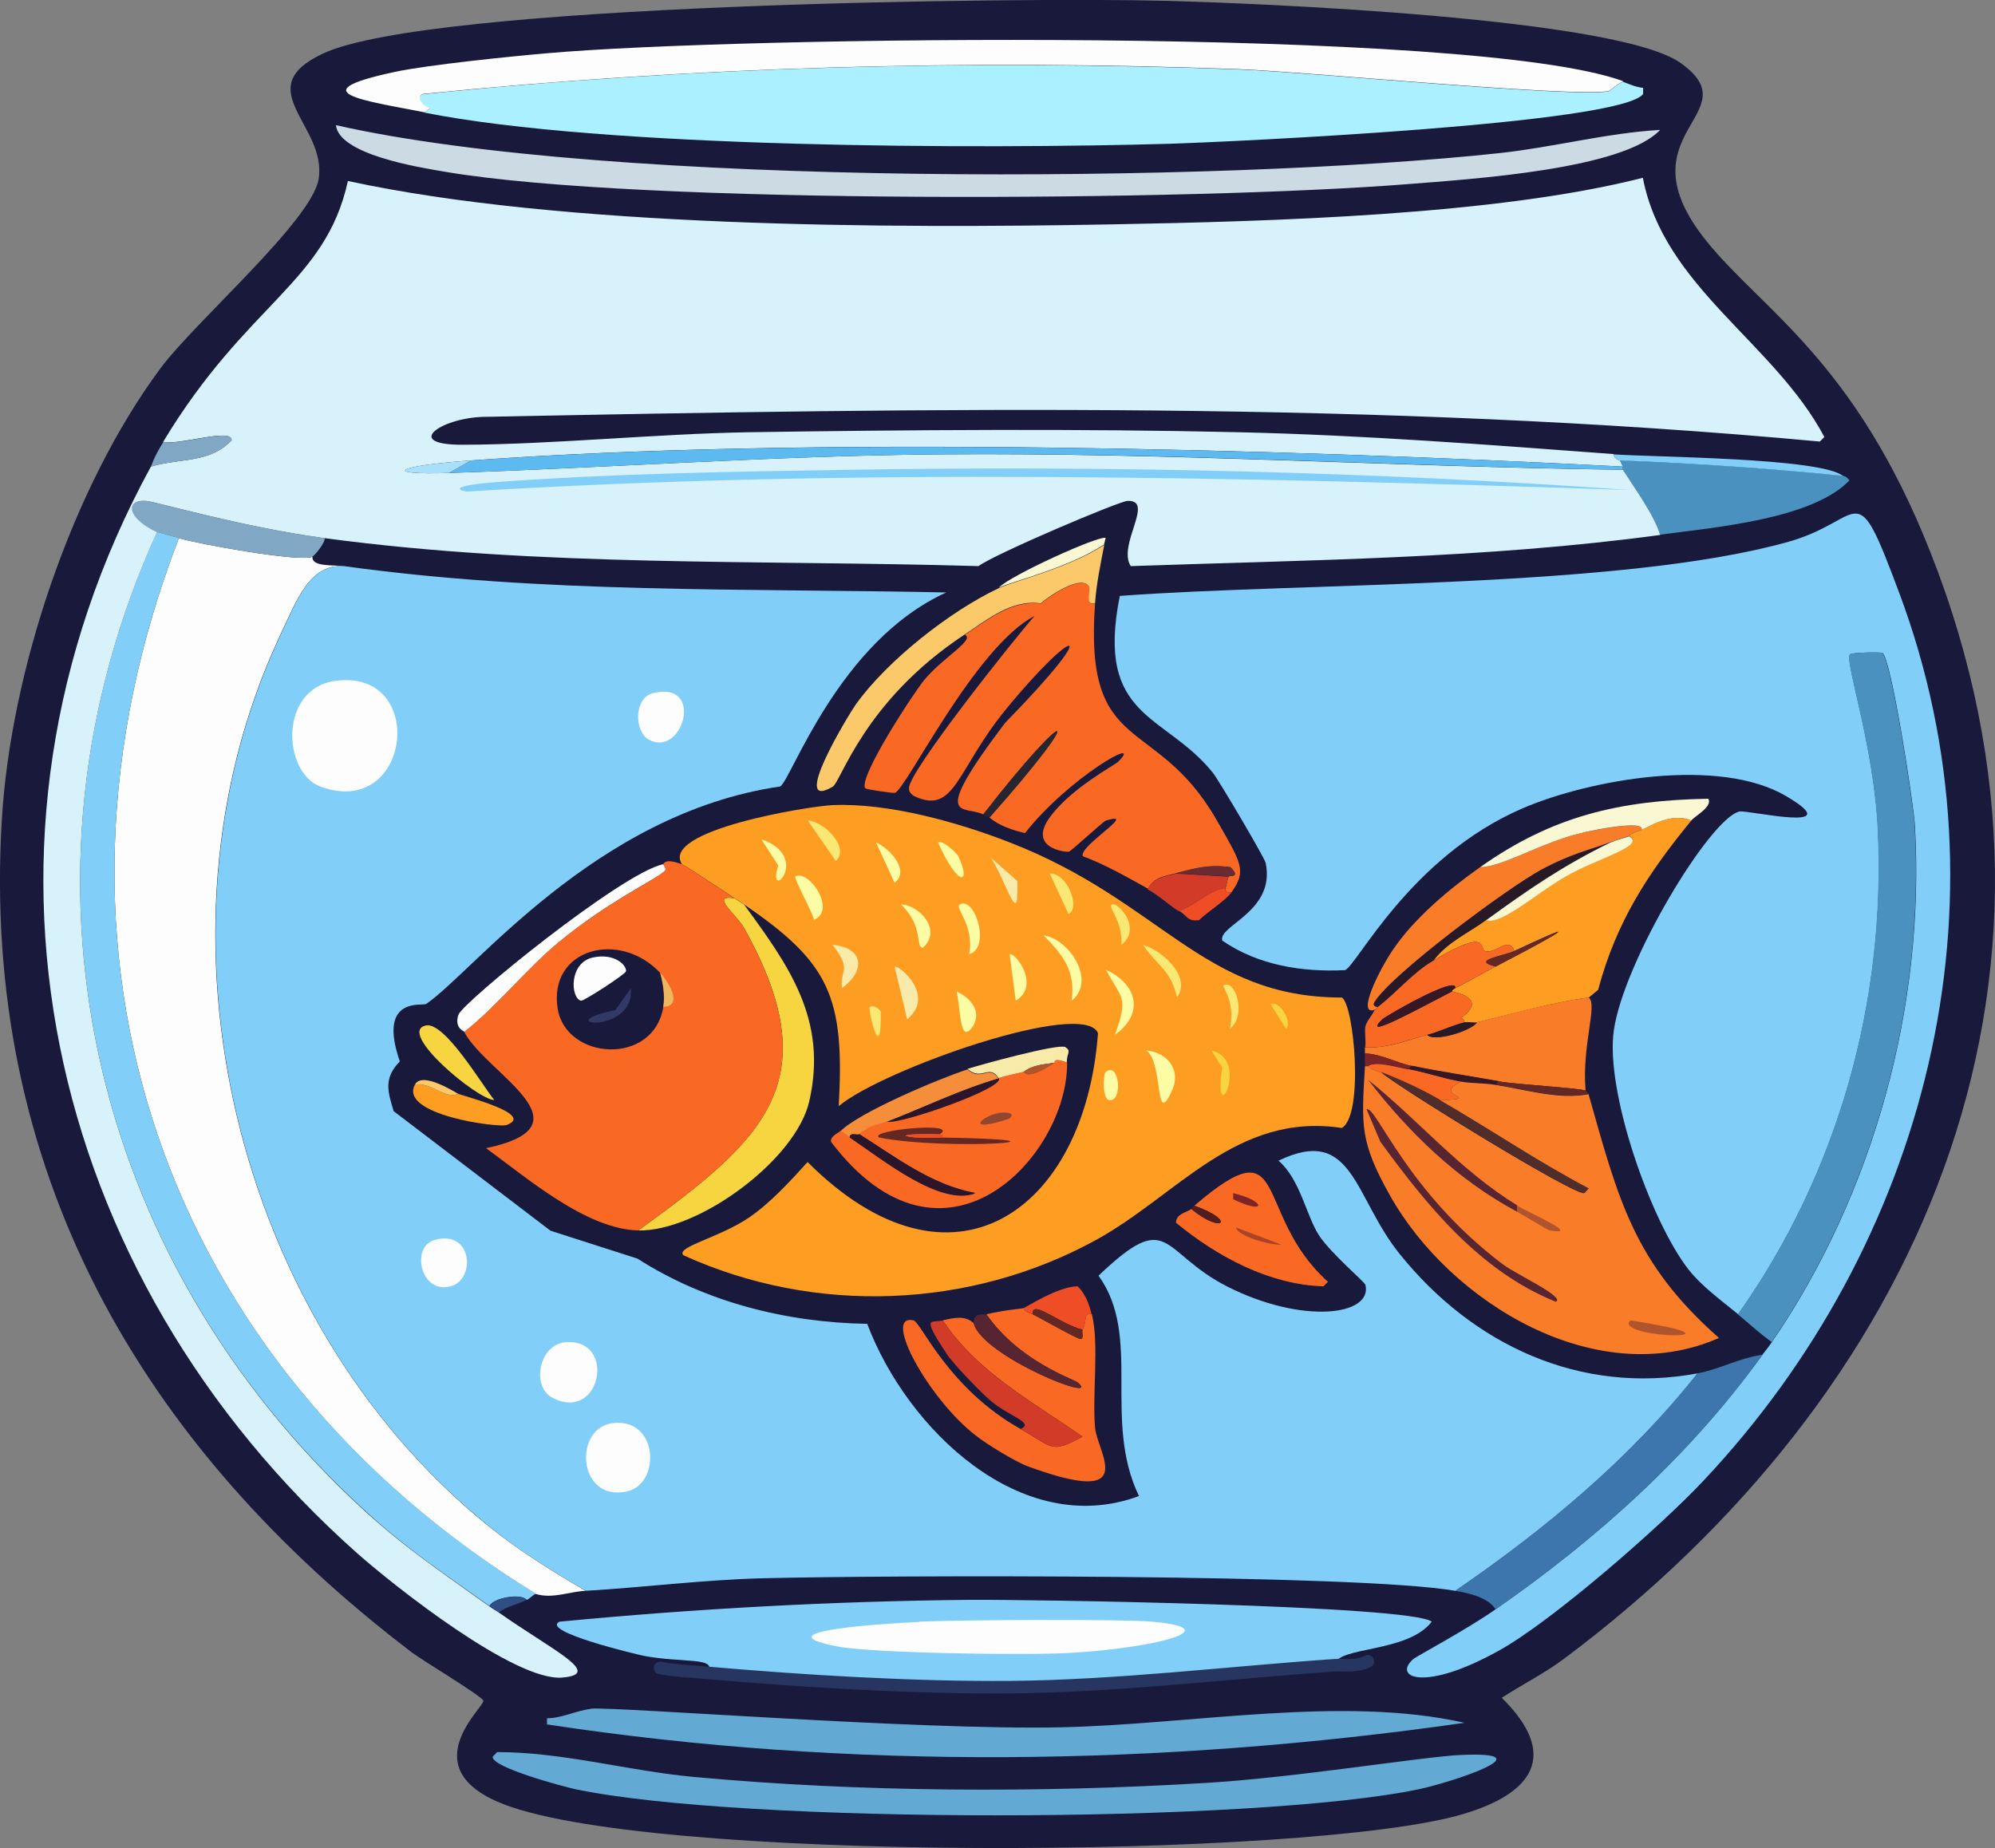 <?xml version="1.0" encoding="UTF-8"?>
<svg id="Layer_2" xmlns="http://www.w3.org/2000/svg" viewBox="0 0 74.95 69.44"><rect x="0" y="0" width="74.95" height="69.44" fill="#808080" stroke="none"/>
  <defs>
    <style>
      .cls-1 {
        fill: #572431;
      }

      .cls-2 {
        fill: #eeb65e;
      }

      .cls-3 {
        fill: #fbfca4;
      }

      .cls-4 {
        fill: #18193b;
      }

      .cls-5 {
        fill: #b0542e;
      }

      .cls-6 {
        fill: #4a91c0;
      }

      .cls-7 {
        fill: #d23b27;
      }

      .cls-8 {
        fill: #90472f;
      }

      .cls-9 {
        fill: #f7d541;
      }

      .cls-10 {
        fill: #fd9e22;
      }

      .cls-11 {
        fill: #511d1f;
      }

      .cls-12 {
        fill: #333965;
      }

      .cls-13 {
        fill: #7d2526;
      }

      .cls-14 {
        fill: #692a32;
      }

      .cls-15 {
        fill: #80a7c4;
      }

      .cls-16 {
        fill: #272530;
      }

      .cls-17 {
        fill: #351824;
      }

      .cls-18 {
        fill: #5dbaf0;
      }

      .cls-19 {
        fill: #2a152a;
      }

      .cls-20 {
        fill: #f96924;
      }

      .cls-21 {
        fill: #f58e3a;
      }

      .cls-22 {
        fill: #2f4f84;
      }

      .cls-23 {
        fill: #ac4227;
      }

      .cls-24 {
        fill: #642824;
      }

      .cls-25 {
        fill: #81cff9;
      }

      .cls-26 {
        fill: #f97c29;
      }

      .cls-27 {
        fill: #ccdae3;
      }

      .cls-28 {
        fill: #502d2b;
      }

      .cls-29 {
        fill: #a8dffa;
      }

      .cls-30 {
        fill: #abf0ff;
      }

      .cls-31 {
        fill: #62a9d4;
      }

      .cls-32 {
        fill: #fbc969;
      }

      .cls-33 {
        fill: #271a26;
      }

      .cls-34 {
        fill: #ee4d26;
      }

      .cls-35 {
        fill: none;
        stroke: #263661;
        stroke-linecap: round;
        stroke-linejoin: round;
        stroke-width: .47px;
      }

      .cls-36 {
        fill: #f8ebaa;
      }

      .cls-37 {
        fill: #3c76ac;
      }

      .cls-38 {
        fill: #f9e874;
      }

      .cls-39 {
        fill: #d7f2fa;
      }

      .cls-40 {
        fill: #fdfdfd;
      }

      .cls-41 {
        fill: #f9f8d3;
      }
    </style>
  </defs>
  <g id="Layer_5">
    <g id="Generative_Object">
      <g>
        <path class="cls-4" d="M58.75,62.33c-.72.54-1.58.97-2.33,1.46,2.19,2.16,1.16,3.6-1.46,4.37-5.7,1.7-31.03,1.85-36.28-.47-3.09-1.36-.47-3.56-.52-3.79-.03-.16-2.32-1.53-2.68-1.81C5.29,54.34-.73,43.96.07,30.77c.34-5.56,2.63-12.44,5.95-16.92,1.32-1.78,5.69-5.55,5.95-7.12.33-2.02-2.65-3.4.17-4.72C16.14.14,38.28-.11,43.76.03c3.52.09,16.97.64,19.37,2.33,2.72,1.93-2.33,2.6.99,6.71,2.09,2.59,5.56,4.48,8.4,11.67,6.43,16.25-.5,31.68-13.77,41.59Z"/>
        <g>
          <path class="cls-25" d="M56.19,60.46c3.82-2.65,7.3-5.78,10.03-9.57.12-.16.24-.3.35-.47,3.82-5.57,5.77-12.66,5.37-19.42-.04-.74-.89-6.29-1.22-6.47-.06-.03-1.17-.02-1.22.06-.19.27.9,3.43,1.05,6.53.32,6.51-1.5,12.96-5.25,18.26-.64-.53-1.35-1.03-1.87-1.69-1.42-1.82-3.13-6.7-2.8-8.98.37-2.58,3.61-7.97,4.72-8.22.29-.07,4.18.85,1.75-.58-2.51-1.48-7.35-.64-9.92.47-4.22,1.83-6.22,5.93-6.65,6.07-1.61.08-3.26-.18-4.61-1.11-.17-.57,2.01-1.08,1.63-2.92-.04-.19-1.75-3.09-1.98-3.38-1.8-2.25-4.43-2.01-3.5-6.65,6.83-.51,18.88-.27,25.14-2.04,2.88-.82,2.44-2.63,4.14,1.92,4.37,11.67,1,24.49-7.35,33.36-1.62,1.73-5.66,5.25-7.64,6.36-2.84,1.6-4.05,1.04-3.27.35.14-.12,2.01-1.11,3.09-1.87Z"/>
          <path class="cls-40" d="M11.74,20.92c-.04.39.82.3,1.17.35-1.28-.07-1.74,1.22-2.45,2.74-5.16,11.14-1.61,25.64,7.87,33.31,1.15.93,2.4,1.71,3.67,2.45-.62.03-1.23.31-1.87.12C6.13,51.3.72,35.74,6.72,20.22c.72.22,4.56.91,5.02.7Z"/>
          <path class="cls-30" d="M60.97,3.07c.24.09.5.21.76.23v.23c-.81,1.13-15.55,1.8-17.73,1.87-7.25.21-21.32.17-28.06-1.17l.23-.17c-.14.04-.63-.4-.29-.52,10.15-1.04,20.47-1.31,30.68-.93,2.6.1,12.59,1.07,13.88.82.03,0,.3-.26.52-.35Z"/>
          <path class="cls-25" d="M6.72,20.22c-6,15.53-.59,31.08,13.42,39.66-.14.05-.21.17-.35.23-.22-.26-1.26-.08-1.4.23-1.7-1.21-3.16-2.18-4.72-3.62C3.34,47.26.03,32.88,5.9,19.98c.04.02.65.18.82.23Z"/>
          <path class="cls-40" d="M60.97,3.07c-.22.09-.49.34-.52.35-1.3.25-11.29-.72-13.88-.82-10.21-.38-20.53-.1-30.68.93-.34.13.15.56.29.52l-.23.17c-2.29-.45-4.71-.75-1.11-1.52,1.22-.26,4.32-.58,5.72-.7,7.05-.63,34.81-1.01,40.42,1.05Z"/>
          <path class="cls-27" d="M12.61,4.7c10.36,2.35,33.29,2.18,43.75,1.05,2.01-.22,3.99-.75,6.01-.87-1.39,1.48-6.97,1.84-9.51,2.04-7.92.63-28.79.79-36.16-.47-1.01-.17-3.97-.65-4.08-1.75Z"/>
          <path class="cls-6" d="M66.57,50.43c-.45-.32-.86-.7-1.28-1.05,3.75-5.29,5.57-11.75,5.25-18.26-.15-3.1-1.24-6.26-1.05-6.53.06-.08,1.16-.09,1.22-.06.33.18,1.18,5.74,1.22,6.47.4,6.77-1.55,13.85-5.37,19.42Z"/>
          <path class="cls-37" d="M66.22,50.9c-2.73,3.79-6.22,6.91-10.03,9.57-.29-.46-1.01-.61-1.52-.7,3.37-2.31,6.55-4.95,9.1-8.17.82-.15,1.61-.59,2.45-.7Z"/>
          <path class="cls-6" d="M69.25,17.88s.11,0,.23.17c-1.39,1.45-5.01,1.76-7.12,2.04-.23-.76-.95-1.74-1.4-2.45-.02-.03.02-.09,0-.12-.03-.05-.09-.2-.12-.23,2.82.12,5.62.3,8.4.58Z"/>
          <path class="cls-15" d="M12.2,20.22c.02.17-.38.66-.47.7-.45.21-4.29-.48-5.02-.7-.17-.05-.78-.22-.82-.23-1.15-.51-1.2-1.22-.41-1.17.34.02,3.54.97,6.71,1.4Z"/>
          <path class="cls-25" d="M69.25,17.88c-2.78-.28-5.58-.47-8.4-.58-.01-.01-.21-.05-.23-.23,1.43.11,7.8.12,8.63.82Z"/>
          <path class="cls-22" d="M19.79,60.11c-.34.17-.74.24-1.05.47-.11-.08-.23-.15-.35-.23.14-.32,1.18-.49,1.4-.23Z"/>
          <g>
            <path class="cls-25" d="M63.77,51.6c-2.55,3.22-5.73,5.86-9.1,8.17-3.7-.64-21.27-.59-26.07-.47-2.2.06-4.4.34-6.59.47-1.28-.74-2.53-1.52-3.67-2.45-9.48-7.66-13.03-22.17-7.87-33.31.71-1.53,1.17-2.81,2.45-2.74,7.49,1.04,15.09.83,22.63.99-4.07,1.85-5.82,7.05-6.24,7.29-6.96,1.01-11.56,7-13.3,8.17-.13.09-1.84-.31-.99,2.16-.61.63-.46,1.12-.23,1.87l5.89,4.49,3.27,1.05c2.56,1.64,5.61,2.4,8.63,2.45,1.49,3.95,5.79,8.11,10.21,6.47-1.38-2.86.13-6-1.52-8.28,2.7-2.57,2.29-.89,4.84.41,2.81,1.42,5.45,1.1,5.19-.06-.03-.12-1.29-1.17-1.75-1.87-.47-.72-.71-2.12-1.52-2.8,2.81-1.35,2.82,1.35,4.55,3.5,2.75,3.42,6.78,5.31,11.2,4.49Z"/>
            <g>
              <path class="cls-40" d="M12.61,25.58c3.48-.46,2.84,5.24-.58,3.97-1.41-.53-1.57-3.68.58-3.97Z"/>
              <path class="cls-40" d="M23.11,53.46c1.64-.1,1.69,2.28.47,2.57-1.9.45-2.08-2.47-.47-2.57Z"/>
              <path class="cls-40" d="M21.25,50.43c1.92-.15,1.34,3.01-.47,2.1-.85-.42-.53-2.02.47-2.1Z"/>
              <path class="cls-40" d="M24.51,26.05c1.97-.52,1.17,2.41-.12,1.75-.57-.3-.58-1.56.12-1.75Z"/>
              <path class="cls-40" d="M16.35,46.58c1.42-.37,1.52,1.5.58,1.75-1.14.31-1.52-1.51-.58-1.75Z"/>
            </g>
          </g>
          <g>
            <path class="cls-39" d="M60.62,17.07c.02.18.22.22.23.23.03.03.09.19.12.23-13.04-.67-30.44-1.16-43.28-.23-2.99.22-3.28.55-.82.47,6.15-.2,12.33-.65,18.49-.7,8.54-.07,17.08.47,25.61.58.45.71,1.17,1.69,1.4,2.45-6.58.89-13.25.94-19.89,1.17-.51-.8.92-2.49-.12-2.45-.31.01-4.94,1.97-5.6,2.45-8.18-.24-16.44.04-24.56-1.05-3.17-.43-6.37-1.38-6.71-1.4-.79-.06-.74.65.41,1.17C.03,32.88,3.34,47.26,13.66,56.73c1.56,1.43,3.03,2.41,4.72,3.62.12.09.24.16.35.23,2.03,1.43,3.97,2.32,2.39,2.45-1.77.15-6.3-3.43-7.7-4.67C1.65,47.9-2.02,31.62,5.67,17.53c1.12-.33,2.22-.12,3.03-.99.01-.48-1.95.2-2.57.06,3.16-5.24,6.1-5.96,6.94-9.8,8.03,1.74,20.24,1.79,28.7,1.63,5.94-.11,14.43-.34,19.95-1.75.79,4.11,4.94,6.19,6.82,9.74l-.17.17c-16.62-1.54-33.36-1.26-50.05-.93-1.67-.02-3.28,1.06-.93,1.05,3.34-.01,7.25-.41,10.73-.47,6.02-.09,12.42-.14,18.43,0,4.72.11,9.37.47,14.06.82Z"/>
            <path class="cls-15" d="M5.67,17.53c.04-.07.09-.32.47-.93.62.15,2.58-.54,2.57-.06-.81.87-1.91.66-3.03.99Z"/>
            <path class="cls-18" d="M60.97,17.53s-.02.09,0,.12c-8.53-.12-17.07-.66-25.61-.58-6.16.05-12.34.5-18.49.7l.82-.47c12.84-.92,30.24-.44,43.28.23Z"/>
            <path class="cls-25" d="M31.98,17.65c9.74-.16,19.52.07,29.22.76-14.54-.48-29.14-.84-43.69.06-.83-.19.79-.33,1.05-.35,4.42-.33,8.98-.4,13.42-.47Z"/>
            <path class="cls-29" d="M17.69,17.3l-.82.47c-2.46.08-2.18-.25.82-.47Z"/>
          </g>
          <g>
            <path class="cls-31" d="M18.68,65.83c2.46,0,4.9.7,7.35.93,6.24.58,12.99.61,19.25.23,3.39-.2,8.13-.98,9.57-1.05,3.39-.16-.46,1.06-1.52,1.28-6.22,1.31-25.52,1.32-31.73,0-.42-.09-3.16-.82-3.09-1.22l.17-.17Z"/>
            <path class="cls-31" d="M22.18,64.2c.88-.09,12.25.81,17.62.7,4.95-.1,10.63-1.21,15.22-.17-11.38,1.63-23.1,1.79-34.47.06v-.23c.55,0,1.1-.29,1.63-.35Z"/>
            <g>
              <path class="cls-25" d="M36.41,60.11c2.1-.02,16.59.2,17.38.82-.92,1.19-3.54.91-3.67,1.63-4.04.28-8.07.77-12.13.82-3.63.04-7.8-.22-11.43-.54.45-.59-.95-.35-2.39-.63-.2-.04-3.89-.91-3.15-1.28,5.11-.49,10.26-.77,15.4-.82Z"/>
              <path class="cls-40" d="M34.54,60.93c1.48-.07,7.67-.1,8.75,0,2.89.26.15.98-3.03,1.17-1.61.1-7.37.02-8.75-.23-3.27-.61,2.31-.9,3.03-.93Z"/>
            </g>
          </g>
          <g>
            <path class="cls-20" d="M41.14,22.67c-.42,5.8,2.26,4.14,4.55,8.11.96,1.67,1.15,1.93.58,2.74-.27.04-.22-.11-.23-.12.03-.14.1-.43.12-.47.01-.03.49.05.06-.35-.83-.11-1.36.05-2.04.23-.41.11-.83.14-1.05.58-.8-.44-1.59-.9-2.45-1.22-.17-.38,2.14-1.73.87-1.34-.12.04-1.31,1.16-1.4,1.17-.19.02-1.47-.16-.76-1.22.76-1.12,2.5-2.04,2.62-2.16,1.01-1.03-1.86.59-3.5,2.68-1-.23-1.27-.55-1.34-.58,3.82-4.31,3.02-4.3-.23-.12-.71-.36-2.08.39.82-3.44,3.77-3.85,2.65-3.72,0-.47-1.84,2.26-1.88,3.96-3.44,3.21-.11-.1-.17-.13-.17-.29-.03-.6,3.99-5.65,4.72-6.47-2.25,1.17-4.84,6.54-5.25,6.65-.06.02-1.07-.13-1.11-.17-.3-.37,1.85-3.64,2.22-4.08.72-.86,1.91-1.5,1.52-1.69.87-.57,1.77-1.32,2.86-1.17.31-.29,1.52-1.09,1.81-.64.09.14-.19.73.23.64Z"/>
            <path class="cls-10" d="M63.54,30.83c-1.64,2-2.82,3.81-3.5,6.36l-.35.29c-1.43.19-2.8.6-4.2.93-.14.03-.33-.03-.47,0,.02-.09-.13-.17-.12-.17.56-.4.6-.78-.35-.99,0,0-.04-.03.12-.12.51-.26,1.01-.55,1.52-.82,1.4-.73,4.11-2.18.7-.58-.2-.59-.76.16-1.11,0-.2-.09.18-.89-1.92.35.52-.69,1.31-1.03,1.98-1.52.55.21,1.88-1,2.97-1.63,1.21-.7,3.06-1.16,2.39-1.52.02,0,0-.08.47-.23.21-.07,1.09-.69,1.87-.35Z"/>
            <path class="cls-20" d="M38.45,49.15c.05.14.23.18.35.23.25.12,1.71.96,1.81.93.12-.04.02-.28.06-.35.2-.38,0-.64.35-.58.28,1.11.01,3.03.12,4.26.08.94,1.73,3.01-2.51,1.46-.49-.18-1.55-.83-1.98-1.17-1.76-1.36-3.53-4.58-2.33-4.32.28.06,1.29,2.55,4.02,4.08,1.24.7,1.12.94,2.33.29-1.88-1.32-3.94-2.4-5.25-4.37.4-.1.87-.2,1.17.12.33,1.23,4.82,3.02,3.91,2.22-.16-.14-2.19-.77-3.44-2.57.67-.16,1.33-.21,1.4-.23Z"/>
            <path class="cls-26" d="M59.69,37.48c.34.27-.27,1.81-.12,3.5-.2-.1-2.57-.23-3.27-.35-1.07-.19-2.21-.36-3.27-.58-.57-.12-1.14-.45-1.75-.47,0-.08,0-.16,0-.23.82.05,1.57-.26,2.33-.47.28.27,1.64-.15,1.87-.47,1.4-.34,2.77-.74,4.2-.93Z"/>
            <path class="cls-9" d="M27.6,33.75c.14.09.22.15.35.23,1.68,2.3,3.16,4.33,2.45,7.41-.51,2.2-4.17,4.89-6.42,4.84,4.68-3.39,7.21-5.57,3.97-11.37-.28-.5-1.31-1.26-.35-1.11Z"/>
            <path class="cls-32" d="M41.49,20.45c-.14.73-.3,1.48-.35,2.22-.42.09-.14-.5-.23-.64-.29-.45-1.5.36-1.81.64-1.09-.16-1.99.6-2.86,1.17-3.79,2.5-4.63,5.52-4.96,5.72-1.63.96.59-2.69.87-3.09,1.18-1.65,3.53-3.5,5.37-4.37.52-.25,2.65-.76,3.97-1.63Z"/>
            <path class="cls-26" d="M61.67,31.18c-.46.15-.44.22-.47.23-.24.08-.45.14-.7.23-.78.3-1.46.42-2.62,1.05-1.22.66-5.61,3.91-6.24,4.96-.09.15.12.17.12.17-.08.16-.11.11-.12.12-.68.24.16-1.48.7-2.27.8-1.18,2.13-2.29,3.27-3.09.83,0,2.33-.94,3.79-1.28.44-.1,2.43-.51,2.27-.12Z"/>
            <path class="cls-20" d="M56.89,35.73c-.41.19-1.66.35-.7.58-.5.26-1.01.56-1.52.82.11-.53-2.63,1.05-2.74,1.17-.87.84,1.47-.46,2.62-1.05.95.21.91.59.35.99,0,0,.14.09.12.17-.46.11-.94.35-1.4.47-.77.2-1.52.52-2.33.47.03-.24-.02-.51,0-.76.04-.21.28-.47.35-.64,0,0,.03.04.12-.12.72-.55,1.31-1.29,2.1-1.75,2.11-1.24,1.73-.44,1.92-.35.35.16.9-.59,1.11,0Z"/>
            <path class="cls-41" d="M63.54,30.83c-.77-.34-1.66.28-1.87.35.16-.39-1.84.01-2.27.12-1.46.34-2.96,1.28-3.79,1.28,2.71-1.92,5.24-2.51,8.57-2.57.17.3-.51.65-.64.82Z"/>
            <path class="cls-7" d="M35.42,49.61c1.31,1.98,3.37,3.05,5.25,4.37-1.21.65-1.09.41-2.33-.29.54-.24-.4-.45-1.11-1.05-.4-.34-1.43-1.4-1.69-1.81-.94-1.43-.55-1.11-.12-1.22Z"/>
            <path class="cls-40" d="M24.92,32.47c.11.19.16.19-.06.35-.45.33-2.12,1.14-3.85,2.57-1.24,1.02-2.29,2.38-3.56,3.38-.02-.03-.39-.14-.23-.64.15-.46,6.14-5.34,7.7-5.66Z"/>
            <path class="cls-21" d="M37.52,40.52c-1.44.42-2.81,1.09-4.2,1.63-.59.23-.41.04-1.05.47-.06.04-.35-.09-.35.12-.12-.08-.22-.18-.35-.23.68-.71,3.75-2,4.78-2.33.52.48.81-.21,1.17.35Z"/>
            <path class="cls-10" d="M17.22,41.1c.4.14,2.87.78,1.81,1.17-.3.11-4.06-.38-3.44-1.52.63-.1,1.09.56,1.63.35Z"/>
            <path class="cls-7" d="M44.17,32.82l1.98.12s-.09.33-.12.47c-.43-.09-1.22.67-1.75.82-.26-.14-.7-.56-1.17-.82.22-.44.64-.47,1.05-.58Z"/>
            <path class="cls-9" d="M16,38.53c.71-.15,2.11,2.24,2.57,2.8-.62,0-3.69-2.56-2.57-2.8Z"/>
            <path class="cls-34" d="M41.02,49.38c-.34-.06-.15.21-.35.58-.91-.24-1.92-1.17-1.87-.58-.12-.06-.3-.09-.35-.23.1-.03,1.3-.82,2.04-.82.29.29.43.67.52,1.05Z"/>
            <path class="cls-1" d="M37.05,49.38c1.26,1.79,3.28,2.42,3.44,2.57.91.81-3.58-.99-3.91-2.22,0-.44.29-.31.47-.35Z"/>
            <path class="cls-36" d="M40.09,39.93c-.55-.21-.44,0-.47,0-.39.06-.84.08-1.17.35-.32.07-.62.14-.93.23-.36-.56-.64.13-1.17-.35.54-.17,3.37-.95,3.67-.82.25.16.05.22.06.58Z"/>
            <path class="cls-41" d="M41.49,20.45c-1.32.88-3.45,1.39-3.97,1.63.44-.46,3.76-1.97,4.02-1.87l-.06.23Z"/>
            <path class="cls-16" d="M37.17,30.72c-.08-.03-.15-.08-.23-.12,3.25-4.19,4.06-4.19.23.12Z"/>
            <path class="cls-34" d="M46.04,33.4s-.04.16.23.12c-.22.32-.91.74-1.22,1.05-.45.07-.46-.19-.76-.35.53-.14,1.32-.91,1.75-.82Z"/>
            <path class="cls-13" d="M53.04,40.05l-.12.12c-.42-.08-1.21-.33-1.52-.12h-.12c0-.15-.02-.31,0-.47.61.02,1.18.35,1.75.47Z"/>
            <path class="cls-32" d="M17.22,41.1c-.55.21-1-.45-1.63-.35.28-.52,1.55.32,1.63.35Z"/>
            <g>
              <path class="cls-10" d="M27.95,33.98c-.13-.09-.21-.15-.35-.23-.33-.21-1.87-1.24-1.98-1.28-.82-1.27,4.74-2.18,5.66-2.22,2.09-.09,4.7.64,6.65,1.4,5.7,2.21,7.24,5.83,12.48,5.83.46.25.84,4.42,0,4.9-3.96-.6-6.18,2.53-9.22,4.2-4.74,2.61-10.59,2.83-15.52.58-.28-.31,1.31-.64,2.45-1.4.79-.53,1.58-1.39,2.22-2.1,5.42,5.43,10.42,1.84,10.91-4.84-.51-1.31-8.12,1.37-9.74,2.74.23-4.12-.35-5.39-3.56-7.58Z"/>
              <g>
                <path class="cls-3" d="M43.06,39.47c.78.05,1.31.72.99,1.46-.69,1.58-.33-1.06-.99-1.46Z"/>
                <path class="cls-3" d="M41.54,36.43c1.17.54,1.48,1.63.35,2.45.48-1.41.32-1.26-.35-2.45Z"/>
                <path class="cls-3" d="M39.21,35.15c.92.1,2.01,1.68,1.05,2.45.15-1.09-.29-1.69-1.05-2.45Z"/>
                <path class="cls-36" d="M33.61,36.32c.14-.08,1.57,1.07.47,1.98l-.47-1.98Z"/>
                <path class="cls-3" d="M29.88,32.93c.5-.28,1.57,1.27.7,1.63-.02-.21-.78-1.59-.7-1.63Z"/>
                <path class="cls-36" d="M31.28,35.5c1.14.1,1.28.94.35,1.63-.08-.73.4-.65-.35-1.63Z"/>
                <path class="cls-38" d="M42.94,35.5c.76.23,1.83,1.21,1.28,1.98-.24-1.06-.75-1.19-1.28-1.98Z"/>
                <path class="cls-3" d="M36.06,33.98c.58-.31,1.17,1.65.35,1.87.21-1.09-.57-1.75-.35-1.87Z"/>
                <path class="cls-3" d="M33.85,33.98c.7.03,1.56.97.82,1.63-.29-.01.05-.79-.82-1.63Z"/>
                <path class="cls-3" d="M35.94,37.25c1.26.63.56,1.55.35,1.52-.22-.03-.23-.94-.35-1.52Z"/>
                <path class="cls-36" d="M37.23,32.23l.99.87c.06,1.86-.35.15-.99-.87Z"/>
                <path class="cls-3" d="M37.93,35.85c.2-.09,1.18,1.18.23,1.75l-.23-1.75Z"/>
                <path class="cls-3" d="M28.6,31.53c1.95.69.17,2.45.64.99l-.64-.99Z"/>
                <path class="cls-38" d="M30.35,30.83c.57.01,1.61,1.01,1.05,1.52l-1.05-1.52Z"/>
                <path class="cls-3" d="M32.91,31.65c.52.23,1.29,1.06.7,1.52l-.7-1.52Z"/>
                <path class="cls-9" d="M45.51,39.47c1.5.34.03,3.14.41.64l-.41-.64Z"/>
                <path class="cls-38" d="M41.78,33.98c.2-.1,1.15.88.35,1.52.05-.93-.54-1.42-.35-1.52Z"/>
                <path class="cls-3" d="M35.24,31.65c.18-.1.7.4.76.52.5,1.04.02,1.23-.76-.52Z"/>
                <path class="cls-3" d="M41.54,40.28c.51-.43.67,1.14.12,1.05-.24-.04-.23-.96-.12-1.05Z"/>
                <path class="cls-38" d="M39.44,32.82c.69-.01,1.16,1.34.7,1.52l-.7-1.52Z"/>
                <path class="cls-38" d="M45.98,37.02c.43-.24.87,1.13.23,1.63.22-1.05-.33-1.58-.23-1.63Z"/>
                <path class="cls-38" d="M32.68,37.83c.13-.07.33.05.41.17.03,2.16-.5-.12-.41-.17Z"/>
                <path class="cls-9" d="M47.73,37.72c.44-.12.82.79.58.93l-.58-.93Z"/>
              </g>
            </g>
            <path class="cls-20" d="M52.92,40.17c.65.12,1.33.36,1.98.47-1.22.54.96.63-.82.7-.73-.42-1.43-.74-2.22-1.05-.14-.06-.38-.11-.47-.23.3-.21,1.1.04,1.52.12Z"/>
            <path class="cls-17" d="M56.3,40.63l-.12.12c-.4-.06-.89-.05-1.28-.12-.65-.11-1.33-.34-1.98-.47l.12-.12c1.06.22,2.2.39,3.27.58Z"/>
            <g>
              <path class="cls-26" d="M51.87,40.28c.7.6,7.2,4.6,7.64,4.55.03,0,.1-.12.17-.17-1.91-1-3.73-2.25-5.6-3.32,1.78-.07-.4-.16.82-.7.39.07.88.05,1.28.12,1.12.17,2.38.57,3.5.35,1.12,3.95,1.69,6.33,4.9,9.16-4.58,2.02-10.1-1.31-12.37-5.37-1.13-2.02-1.06-2.62-.93-4.84h.12c.09.12.33.18.47.23Z"/>
              <g>
                <path class="cls-24" d="M59.57,40.98l.12.12c-1.12.22-2.38-.18-3.5-.35l.12-.12c.7.12,3.07.25,3.27.35Z"/>
                <path class="cls-1" d="M51.34,41.68c.35-.17,1.5,3.1,5.13,5.83.51.38,2.36,1.23,1.98,1.4-2.85-1.15-4.83-3.6-6.59-6.01l-.52-1.22Z"/>
                <path class="cls-28" d="M54.09,41.33c1.87,1.08,3.69,2.32,5.6,3.32-.07.05-.14.17-.17.17-.45.05-6.94-3.95-7.64-4.55.78.31,1.49.63,2.22,1.05Z"/>
                <path class="cls-1" d="M57,45.3v.23c-2.23-1.19-4.07-2.97-5.6-4.96,1.96,1.58,3.43,3.38,5.6,4.72Z"/>
                <path class="cls-5" d="M61.26,49.61c4.31.67.63.73,0,.23-.1-.08-.1-.16,0-.23Z"/>
                <path class="cls-5" d="M57,45.53v-.23c.42.26,2.47,1.14,1.22.93-.1-.02-.94-.55-1.22-.7Z"/>
              </g>
            </g>
            <path class="cls-14" d="M46.15,32.93l-1.98-.12c.69-.18,1.21-.34,2.04-.23.43.4-.04.32-.06.35Z"/>
            <path class="cls-33" d="M60.5,31.65c-1.8.87-3.08,1.76-4.67,2.92-.67.49-1.46.83-1.98,1.52-.79.46-1.38,1.2-2.1,1.75,0,0-.21-.03-.12-.17.63-1.04,5.02-4.3,6.24-4.96,1.16-.63,1.84-.75,2.62-1.05Z"/>
            <path class="cls-41" d="M61.2,31.42c.67.36-1.18.82-2.39,1.52-1.09.63-2.43,1.84-2.97,1.63,1.58-1.15,2.87-2.04,4.67-2.92.25-.1.46-.15.7-.23Z"/>
            <path class="cls-17" d="M54.67,37.13c-.16.08-.11.11-.12.12-1.15.59-3.49,1.89-2.62,1.05.12-.11,2.85-1.7,2.74-1.17Z"/>
            <path class="cls-24" d="M56.19,36.32c-.96-.24.29-.39.7-.58,3.41-1.6.7-.14-.7.58Z"/>
            <path class="cls-33" d="M55.49,38.42c-.23.32-1.58.74-1.87.47.46-.12.94-.35,1.4-.47.14-.03.33.03.47,0Z"/>
            <path class="cls-24" d="M40.67,49.96c-.04.07.06.31-.06.35-.1.03-1.56-.81-1.81-.93-.05-.59.96.35,1.87.58Z"/>
            <g>
              <path class="cls-20" d="M40.09,39.93c.03,3.51-4.64,8.55-8.87,2.97-.03-.22.26-.31.35-.41.13.06.23.16.35.23,1.28.86,3.4,2.59,4.72,2.1-1.66-.31-2.99-1.35-4.37-2.22.64-.43.46-.24,1.05-.47.52.1,4.43-1.28,4.2-1.63.31-.09.62-.16.93-.23.06-.01.09.36,1.17-.35.02,0-.09-.21.47,0Z"/>
              <g>
                <path class="cls-19" d="M32.27,42.62c1.39.86,2.72,1.91,4.37,2.22-1.32.49-3.44-1.24-4.72-2.1,0-.21.29-.08.35-.12Z"/>
                <path class="cls-24" d="M35.3,42.62c-.15-.01-1.28-.03-1.28.06.45.11.94.05,1.4.06,5.84.1.12.5-2.39,0-.46-.27,3.08-.62,2.27-.12Z"/>
                <path class="cls-19" d="M33.32,42.15c1.39-.54,2.76-1.21,4.2-1.63.23.36-3.68,1.73-4.2,1.63Z"/>
                <path class="cls-8" d="M37.69,41.8c.26,0,.42.05.23.23-1.84.61-.94-.21-.23-.23Z"/>
                <path class="cls-5" d="M39.62,39.93c-1.07.71-1.1.34-1.17.35.33-.27.78-.29,1.17-.35Z"/>
                <path class="cls-34" d="M35.3,42.62c.09,0,.13.02.12.12-.46,0-.95.05-1.4-.06,0-.09,1.13-.07,1.28-.06Z"/>
              </g>
            </g>
            <g>
              <path class="cls-20" d="M44.75,45.42c1.17.97,1.71.45.12-.12,3.64-3.11,2.16.29,5.02,2.86l-.17.17c-2.04-.06-4-1.12-5.54-2.39,0-.35.44-.39.58-.52Z"/>
              <path class="cls-11" d="M44.75,45.42s.06-.07.12-.12c1.6.56,1.06,1.09-.12.12Z"/>
              <path class="cls-23" d="M46.44,46.12l1.69.64c-.39.04-1.65-.32-1.69-.64Z"/>
              <path class="cls-13" d="M46.33,44.83c1.24.29,1.27.84,0,.23v-.23Z"/>
            </g>
            <g>
              <path class="cls-20" d="M25.62,32.47c.11.04,1.65,1.08,1.98,1.28-.96-.15.07.61.35,1.11,3.24,5.81.71,7.98-3.97,11.37-1.95-.04-4.19-1.98-5.72-3.09,4.07-.86,0-2.8-.82-4.37,1.27-1,2.32-2.36,3.56-3.38,1.73-1.42,3.4-2.23,3.85-2.57.21-.16.17-.16.06-.35.03,0,.04-.25.7,0Z"/>
              <g>
                <path class="cls-4" d="M24.8,36.55c.11.39.18.88.12,1.28-.37,2.24-3.67,2-3.97.06-.35-2.24,2.31-2.97,3.85-1.34Z"/>
                <path class="cls-2" d="M24.92,37.83c.07-.4,0-.89-.12-1.28.31.33.89,1.25.12,1.28Z"/>
                <path class="cls-40" d="M22.3,35.97c.79-.16,1.24.29,1.22.52,0,.1-1.59,1.13-1.69,1.11-.4-.09-.47-1.45.47-1.63Z"/>
                <path class="cls-12" d="M23.7,37.13c.16,1.79-3.21,1.37-.58.82l.58-.82Z"/>
              </g>
            </g>
          </g>
        </g>
      </g>
      <path class="cls-35" d="M24.8,62.67c.58.11,1.16.13,1.75.18,3.63.32,7.8.57,11.43.54,4.06-.04,8.09-.54,12.13-.82.43-.03.88.06,1.28-.15"/>
    </g>
  </g>
</svg>